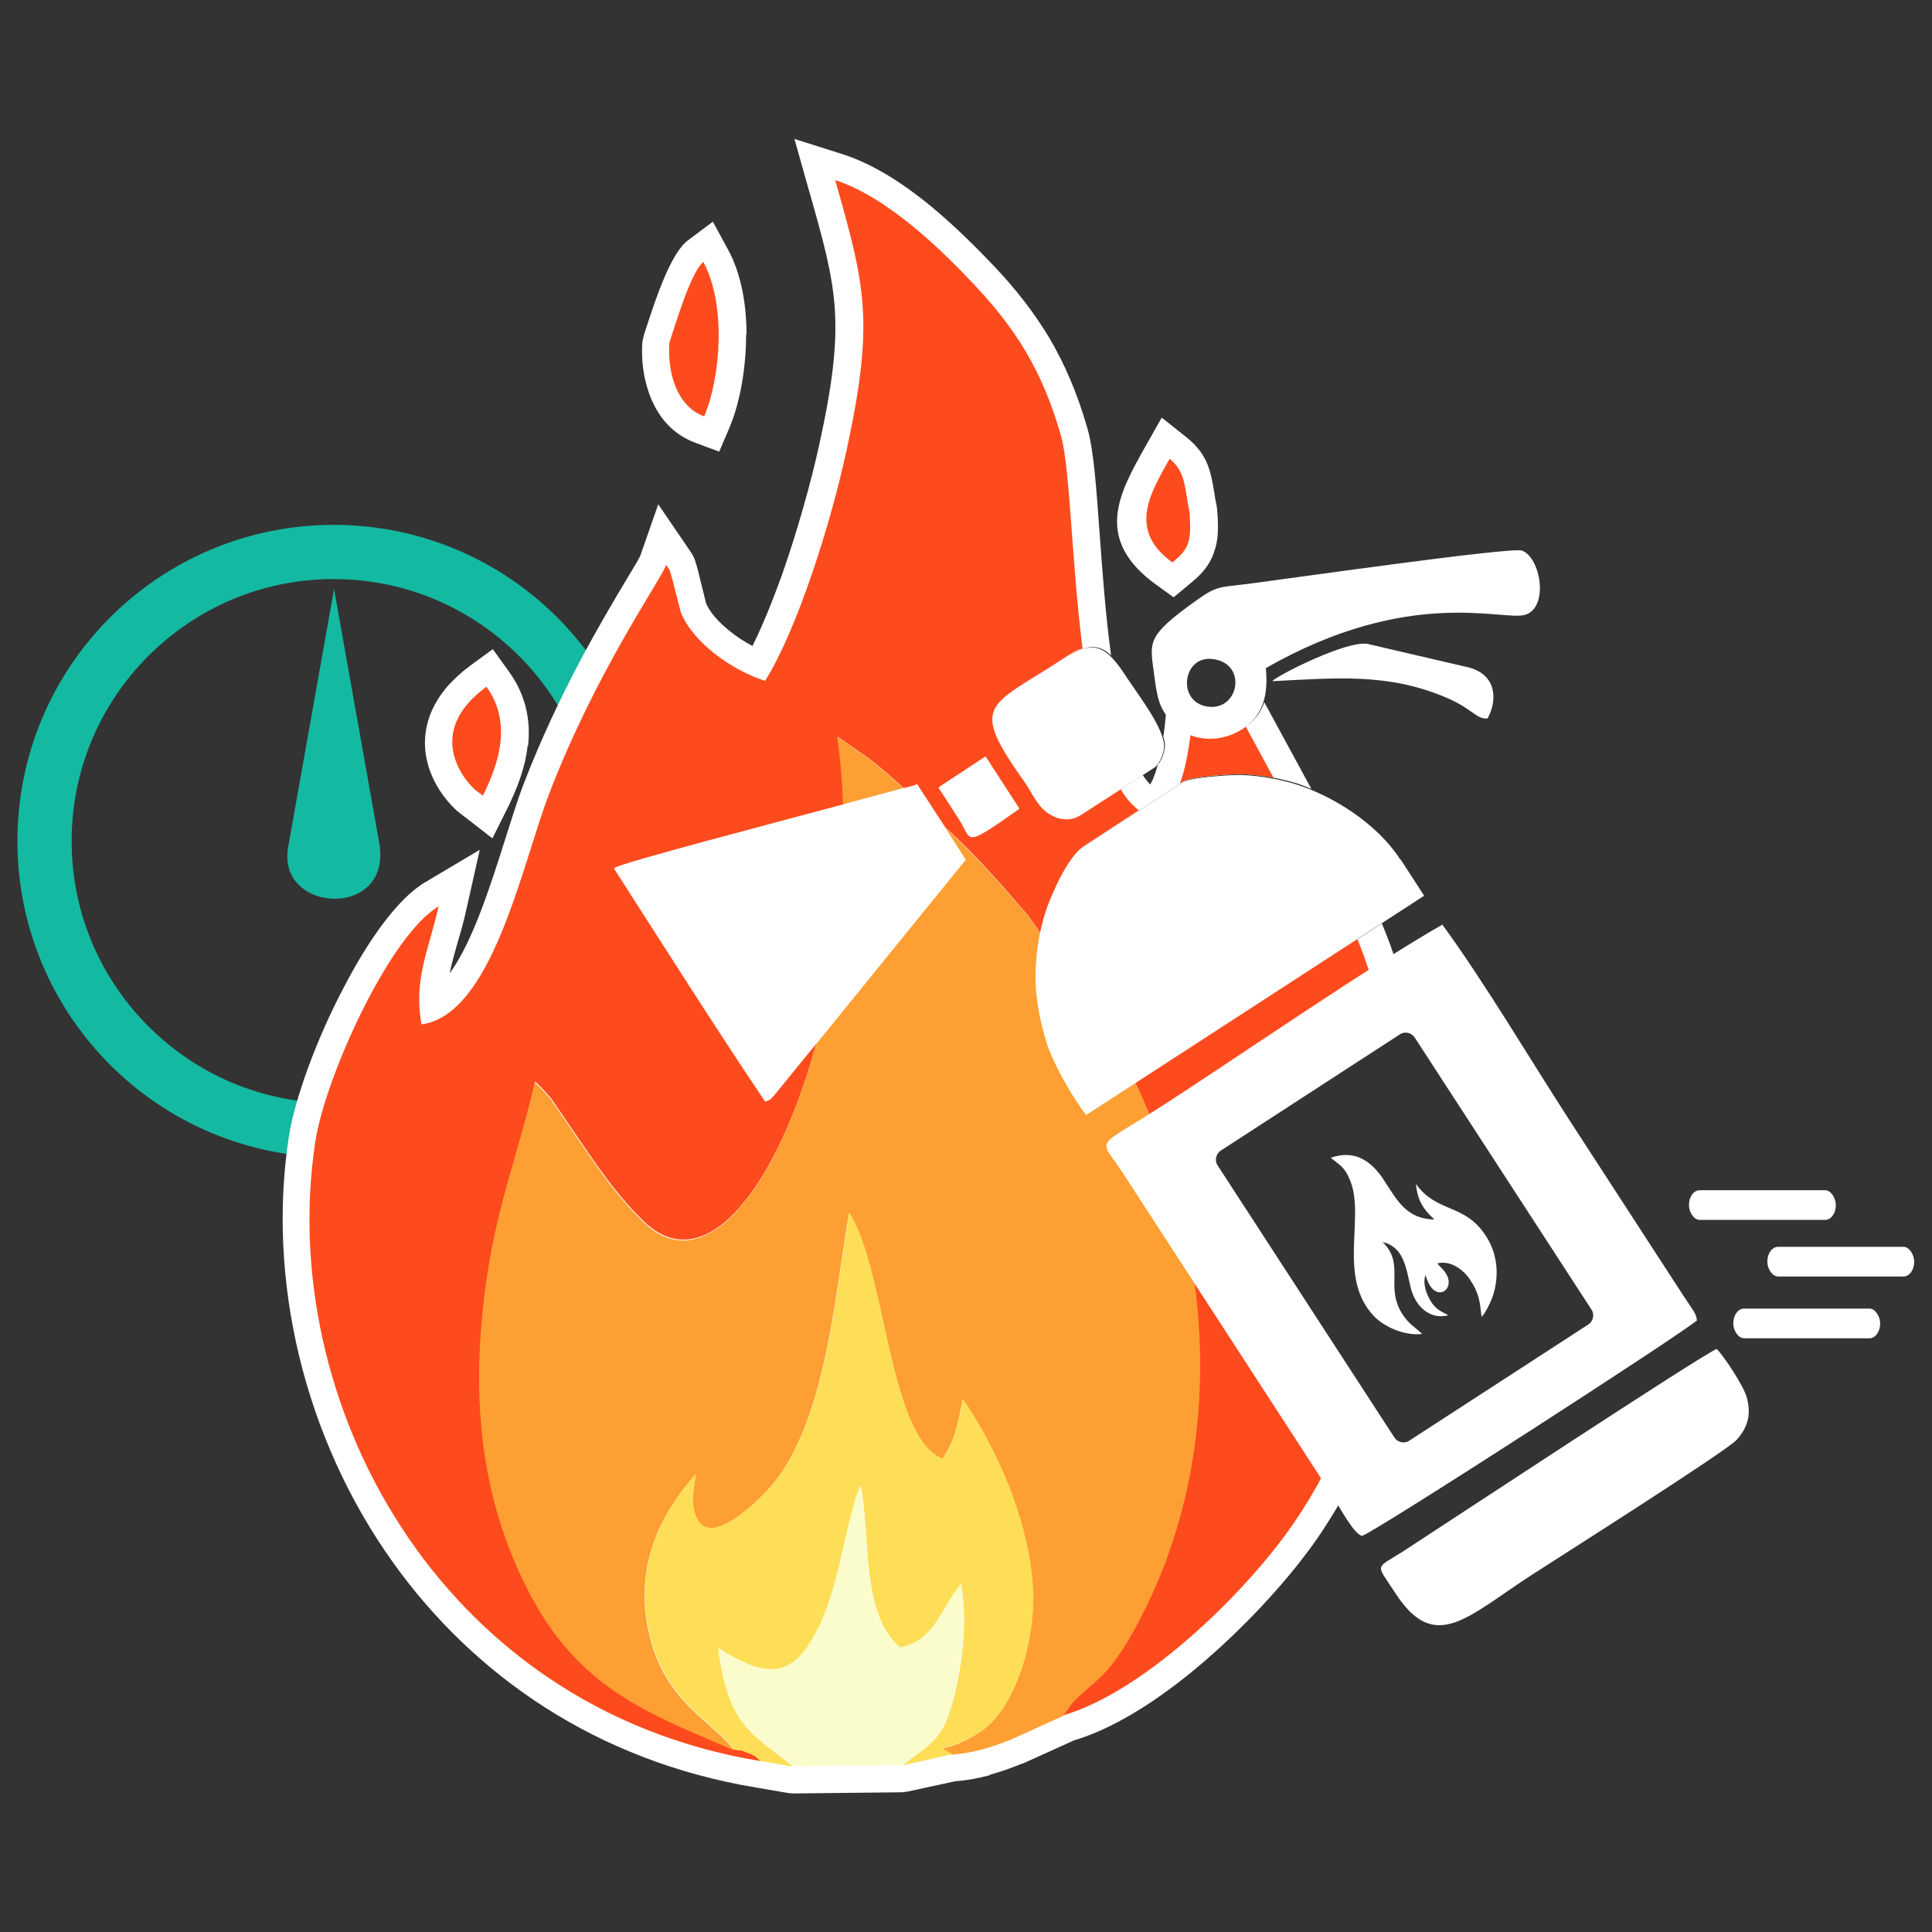 <?xml version="1.0" encoding="UTF-8"?>
<!DOCTYPE svg PUBLIC "-//W3C//DTD SVG 1.1//EN" "http://www.w3.org/Graphics/SVG/1.1/DTD/svg11.dtd">
<!-- Creator: CorelDRAW 2017 -->
<svg xmlns="http://www.w3.org/2000/svg" xml:space="preserve" width="1.66in" height="1.66in" version="1.1" style="shape-rendering:geometricPrecision; text-rendering:geometricPrecision; image-rendering:optimizeQuality; fill-rule:evenodd; clip-rule:evenodd"
viewBox="0 0 4881 4881"
 xmlns:xlink="http://www.w3.org/1999/xlink">
 <rect x="0" y="0" width="4881" height="4881" fill="#333333" stroke="none"/>
 <defs>
  <style type="text/css">
   <![CDATA[
    .fil7 {fill:none}
    .fil5 {fill:#FBFCCB}
    .fil2 {fill:#FD4B1D}
    .fil4 {fill:#FDDE56}
    .fil3 {fill:#FE9F33}
    .fil6 {fill:white}
    .fil0 {fill:#14B9A1;fill-rule:nonzero}
    .fil1 {fill:white;fill-rule:nonzero}
   ]]>
  </style>
 </defs>
 <g id="Layer_x0020_1">
  <g id="_2267968861760">
   <g>
    <path class="fil0" d="M843 1326c220,0 420,89 565,234 144,144 234,344 234,565 0,220 -89,420 -234,565 -144,144 -344,234 -565,234 -220,0 -420,-89 -565,-234 -144,-144 -234,-344 -234,-565 0,-220 89,-420 234,-565 144,-144 344,-234 565,-234zm1 162l114 641c35,194 -260,180 -230,11l116 -652zm467 169c-120,-120 -285,-194 -468,-194 -183,0 -348,74 -468,194 -120,120 -194,285 -194,468 0,183 74,348 194,468 120,120 285,194 468,194 183,0 348,-74 468,-194 120,-120 194,-285 194,-468 0,-183 -74,-348 -194,-468z"/>
    <path class="fil1" d="M2500 4485c-27,7 -55,13 -86,15l-120 26 -14 2 -276 3 -12 -1 -82 -14c-404,-67 -713,-284 -916,-567 -227,-317 -320,-717 -264,-1079 15,-95 71,-249 141,-380 61,-117 135,-221 203,-261l138 -82 -35 156c-7,32 -15,58 -22,82 -7,25 -14,49 -19,74 58,-79 103,-221 141,-341 16,-50 30,-96 45,-135 89,-232 202,-421 262,-521 20,-33 33,-55 34,-59l45 -129 79 116c7,10 9,14 13,23l0 0c2,6 3,9 5,16 1,3 2,8 4,15l1 4 19 77c11,24 32,47 58,68 18,15 38,28 59,39 25,-50 50,-112 74,-178 39,-111 73,-232 94,-327 35,-159 46,-258 40,-347 -6,-90 -30,-176 -67,-305l-35 -124 123 39c78,25 155,76 222,131 65,54 121,111 160,152 53,56 98,113 138,179 39,66 72,141 98,233 15,53 22,149 30,262 7,96 15,206 29,309 -31,-30 -62,-29 -118,7 -189,124 -244,109 -97,314 19,27 32,60 60,78 23,15 53,21 81,3l154 -100c6,9 12,17 19,24 8,-14 14,-31 19,-50 10,-11 17,-33 18,-44 1,-8 -1,-17 -4,-27 3,-19 5,-39 7,-60 6,9 14,18 24,28 39,40 111,49 170,12 28,-18 45,-40 54,-67l119 219c-10,-4 -19,-8 -28,-11 -41,-14 -96,-24 -143,-26 -23,-1 -131,5 -152,19l-249 162c-40,26 -78,115 -92,152 -19,52 -29,105 -30,165 -2,58 8,114 28,178 15,49 64,137 100,183l744 -482c11,26 21,52 30,79 -179,112 -411,271 -570,374 -187,121 -172,82 -111,175l529 815c3,5 8,14 14,24 -25,42 -51,83 -80,121 -69,93 -178,210 -296,306 -95,77 -197,141 -294,170l-128 58 -4 1c-27,11 -52,20 -78,27zm75 -2441c-140,98 -116,80 -149,27 -17,-27 -35,-54 -53,-82l117 -77 85 131zm-259 -62l123 190 -484 596c-1,1 -9,10 -9,10 -1,1 -2,1 -3,2 -1,0 -2,1 -3,1 -1,0 -2,1 -3,1 -1,0 -2,1 -3,1 -126,-187 -260,-399 -382,-589 28,-17 583,-160 666,-184 15,-4 33,-9 48,-13 14,-4 37,-8 49,-13zm-431 -1137c0,86 -16,174 -42,235l-26 61 -62 -23c-50,-19 -85,-56 -106,-102 -21,-45 -30,-100 -26,-153l4 -18c4,-12 6,-17 8,-24 21,-64 59,-180 102,-213l64 -48 38 70c33,60 47,138 47,215zm-552 1039c-6,57 -28,111 -51,158l-38 76 -85 -66 -4 -3c-11,-10 -24,-24 -35,-39 -23,-31 -43,-73 -46,-121 -3,-50 12,-105 60,-159l0 0c15,-16 33,-33 55,-49l56 -41 41 57c44,61 55,126 48,188zm1734 -488c-12,33 -30,54 -61,79l-41 34 -43 -31c-160,-115 -95,-231 -30,-347l43 -76 64 51c53,43 60,86 69,140 1,9 3,19 6,33l1 9c4,47 3,78 -8,107z"/>
    <g>
     <path class="fil2" d="M1921 4448c-11,-9 -8,-11 -31,-20 -32,-12 -1,-1 -37,-9 -215,-92 -390,-155 -516,-399 -128,-248 -147,-514 -106,-794 28,-192 85,-329 121,-494l18 18c11,12 12,13 23,26l93 136c46,67 88,123 141,174 157,151 337,-90 435,-449l-105 129c-1,1 -9,10 -9,10 -1,1 -2,1 -3,2 -1,0 -2,1 -3,1 -1,0 -2,1 -3,1 -1,0 -2,1 -3,1 -126,-187 -260,-399 -382,-589 23,-14 395,-111 577,-160 -2,-58 -7,-115 -15,-171l72 50c44,33 71,58 95,80 12,-3 26,-6 34,-10l71 109c75,68 139,141 211,225l29 42c5,-23 11,-46 19,-68 14,-37 52,-126 92,-152l138 -90c-17,-13 -33,-31 -46,-54l-98 64c-28,18 -58,12 -81,-3 -29,-18 -42,-52 -60,-78 -146,-205 -91,-190 97,-314 18,-12 33,-20 46,-24 -28,-217 -31,-451 -54,-535 -48,-171 -120,-278 -219,-383 -75,-80 -216,-221 -352,-265 76,268 100,356 28,686 -39,180 -123,448 -205,579 -80,-25 -181,-94 -213,-173l-21 -82c-9,-29 -4,-20 -16,-38 -13,38 -178,270 -297,582 -68,179 -143,555 -321,579 -21,-115 19,-189 43,-298 -123,72 -285,428 -311,592 -101,651 306,1432 1123,1567zm947 -1713c12,26 24,53 35,80 13,-8 28,-18 45,-28 142,-92 341,-228 510,-336 -9,-27 -18,-53 -29,-79l-561 364zm149 505c37,278 2,565 -123,820 -91,185 -126,177 -188,244l-21 30c200,-58 441,-292 560,-453 34,-46 65,-95 93,-147l-321 -494zm201 -1274l-71 -131c-3,2 -5,4 -8,6 -43,26 -92,29 -131,14 -6,45 -14,89 -27,125l7 -5c21,-14 129,-20 152,-19 25,1 52,4 78,9zm-643 77c-140,98 -116,80 -149,27 -17,-27 -35,-54 -53,-82l117 -77 85 131z"/>
     <path class="fil3" d="M1853 4420c-57,-75 -182,-123 -217,-311 -31,-168 41,-293 121,-384 -2,18 -9,58 -7,74 15,141 157,2 196,-42 141,-161 163,-489 199,-692 93,142 100,569 236,621 30,-46 38,-81 51,-150 2,3 5,8 7,10 2,2 5,7 7,10 86,135 154,299 163,459 7,127 -43,301 -132,360 -89,59 -121,29 -72,58 58,-5 98,-18 149,-38l132 -60 21 -30c62,-67 97,-59 188,-244 125,-254 160,-541 123,-820l-181 -278c-55,-85 -73,-60 67,-147 -11,-27 -23,-54 -35,-80l-124 80c-36,-46 -85,-134 -100,-183 -19,-63 -29,-119 -28,-178 1,-34 5,-66 11,-97l-29 -42c-72,-84 -137,-157 -211,-225l52 81 -379 467c-97,359 -278,600 -435,449 -53,-51 -95,-107 -141,-174l-93 -136c-11,-13 -12,-14 -23,-26l-18 -18c-36,164 -93,301 -121,494 -41,280 -23,546 106,794 126,244 302,307 516,399zm429 -2429c-23,-22 -51,-46 -95,-80l-72 -50c8,56 13,113 15,171 42,-11 73,-20 89,-24 15,-4 33,-9 48,-13 4,-1 9,-2 14,-4z"/>
     <path class="fil4" d="M1853 4420c36,7 5,-4 37,9 22,8 20,11 31,20l82 14c-104,-86 -162,-99 -188,-299 139,89 200,71 264,-74 42,-95 65,-275 96,-336 24,123 0,331 101,409 86,-20 96,-89 152,-160 16,88 5,190 -16,277 -29,121 -61,123 -132,180l126 -28c-49,-30 -17,1 72,-58 89,-59 139,-233 132,-360 -9,-159 -77,-324 -163,-459 -2,-3 -5,-8 -7,-10 -2,-2 -4,-7 -7,-10 -13,68 -21,104 -51,150 -137,-52 -144,-478 -236,-621 -36,203 -58,531 -199,692 -39,44 -180,184 -196,42 -2,-15 5,-55 7,-74 -80,91 -152,216 -121,384 35,188 160,236 217,311z"/>
     <path class="fil5" d="M2003 4462l276 -3c71,-57 104,-59 132,-180 20,-87 31,-189 16,-277 -56,72 -66,140 -152,160 -101,-78 -77,-286 -101,-409 -30,60 -53,240 -96,336 -64,144 -125,163 -264,74 26,199 84,213 188,299z"/>
     <path class="fil2" d="M1779 1052c42,-99 56,-283 -2,-390 -31,23 -72,162 -86,204 -5,81 21,161 88,186z"/>
     <path class="fil2" d="M1220 2010c41,-82 74,-185 9,-275 -148,108 -70,223 -28,261l19 14z"/>
     <path class="fil2" d="M2962 1421c42,-35 49,-52 43,-128 -12,-56 -8,-100 -50,-134 -51,90 -105,181 7,262z"/>
    </g>
    <path class="fil6" d="M4288 3335c-19,22 -832,547 -847,545 -21,-3 -62,-82 -76,-103l-529 -815c-60,-93 -76,-54 111,-175 200,-130 518,-349 697,-451 110,151 220,338 323,497l285 439c27,41 33,46 35,63zm-749 -1163l59 91 -854 554c-36,-46 -85,-134 -100,-183 -19,-63 -29,-119 -28,-178 2,-60 12,-113 30,-165 14,-37 52,-126 92,-152l249 -162c21,-14 129,-20 152,-19 47,2 102,12 143,26 81,27 194,92 256,188zm-1224 -190l123 190 -484 596c-1,1 -9,10 -9,10 -1,1 -2,1 -3,2 -1,0 -2,1 -3,1 -1,0 -2,1 -3,1 -1,0 -2,1 -3,1 -126,-187 -260,-399 -382,-589 28,-17 583,-160 666,-184 15,-4 33,-9 48,-13 14,-4 37,-8 49,-13zm2022 1426c21,21 69,96 76,122 11,41 5,74 -26,108 -25,28 -451,298 -519,342 -163,106 -244,199 -344,43 -50,-77 -51,-57 26,-107 97,-63 746,-491 787,-508zm-1492 -1699c32,49 99,134 96,180 -1,14 -12,42 -24,50l-186 120c-28,18 -58,12 -81,-3 -29,-18 -42,-52 -60,-78 -146,-205 -91,-190 97,-314 78,-51 108,-31 158,45zm-272 336c-140,98 -116,80 -149,27 -17,-27 -35,-54 -53,-82l117 -77 85 131zm625 -357c6,63 -4,120 -61,155 -59,37 -131,28 -170,-12 -33,-34 -42,-55 -50,-118 -11,-91 -28,-101 108,-198 51,-36 58,-31 129,-40 79,-10 665,-94 691,-84 47,17 69,142 9,162 -54,18 -291,-74 -656,135zm560 127c-29,3 -38,-26 -110,-55 -145,-60 -275,-47 -434,-39 15,-16 192,-105 242,-94l245 57c87,17 80,92 57,131zm-694 -150c89,11 66,133 -14,120 -78,-12 -62,-130 14,-120zm473 948l-453 294c-12,8 -16,25 -8,37l447 688c8,12 25,16 37,8l453 -294c12,-8 16,-25 8,-37l-447 -688c-8,-12 -25,-16 -37,-8zm85 466c-30,-27 -41,-51 -45,-88 54,75 124,48 178,133 32,50 32,109 14,157 -4,11 -17,38 -26,46 -4,-35 -5,-58 -29,-94 -17,-26 -51,-50 -83,-41 9,10 20,19 26,33 12,29 -14,52 -36,33 -12,-11 -15,-24 -20,-37 -5,18 -2,37 10,60 16,30 34,33 48,42 -47,12 -85,-23 -96,-74 -11,-47 -17,-99 -70,-111 58,56 5,112 50,182 17,26 31,32 50,50 -38,5 -91,-13 -122,-45 -92,-97 -23,-247 -59,-340 -15,-39 -29,-42 -50,-60 60,-21 102,7 134,56 34,52 57,98 127,100z"/>
    <rect class="fil6" x="4267" y="3007" width="371" height="75" rx="27" ry="37"/>
    <rect class="fil6" x="4465" y="3150" width="371" height="75" rx="27" ry="37"/>
    <rect class="fil6" x="4379" y="3306" width="371" height="75" rx="27" ry="37"/>
   </g>
   <rect class="fil7" width="4881" height="4881"/>
  </g>
 </g>
</svg>

